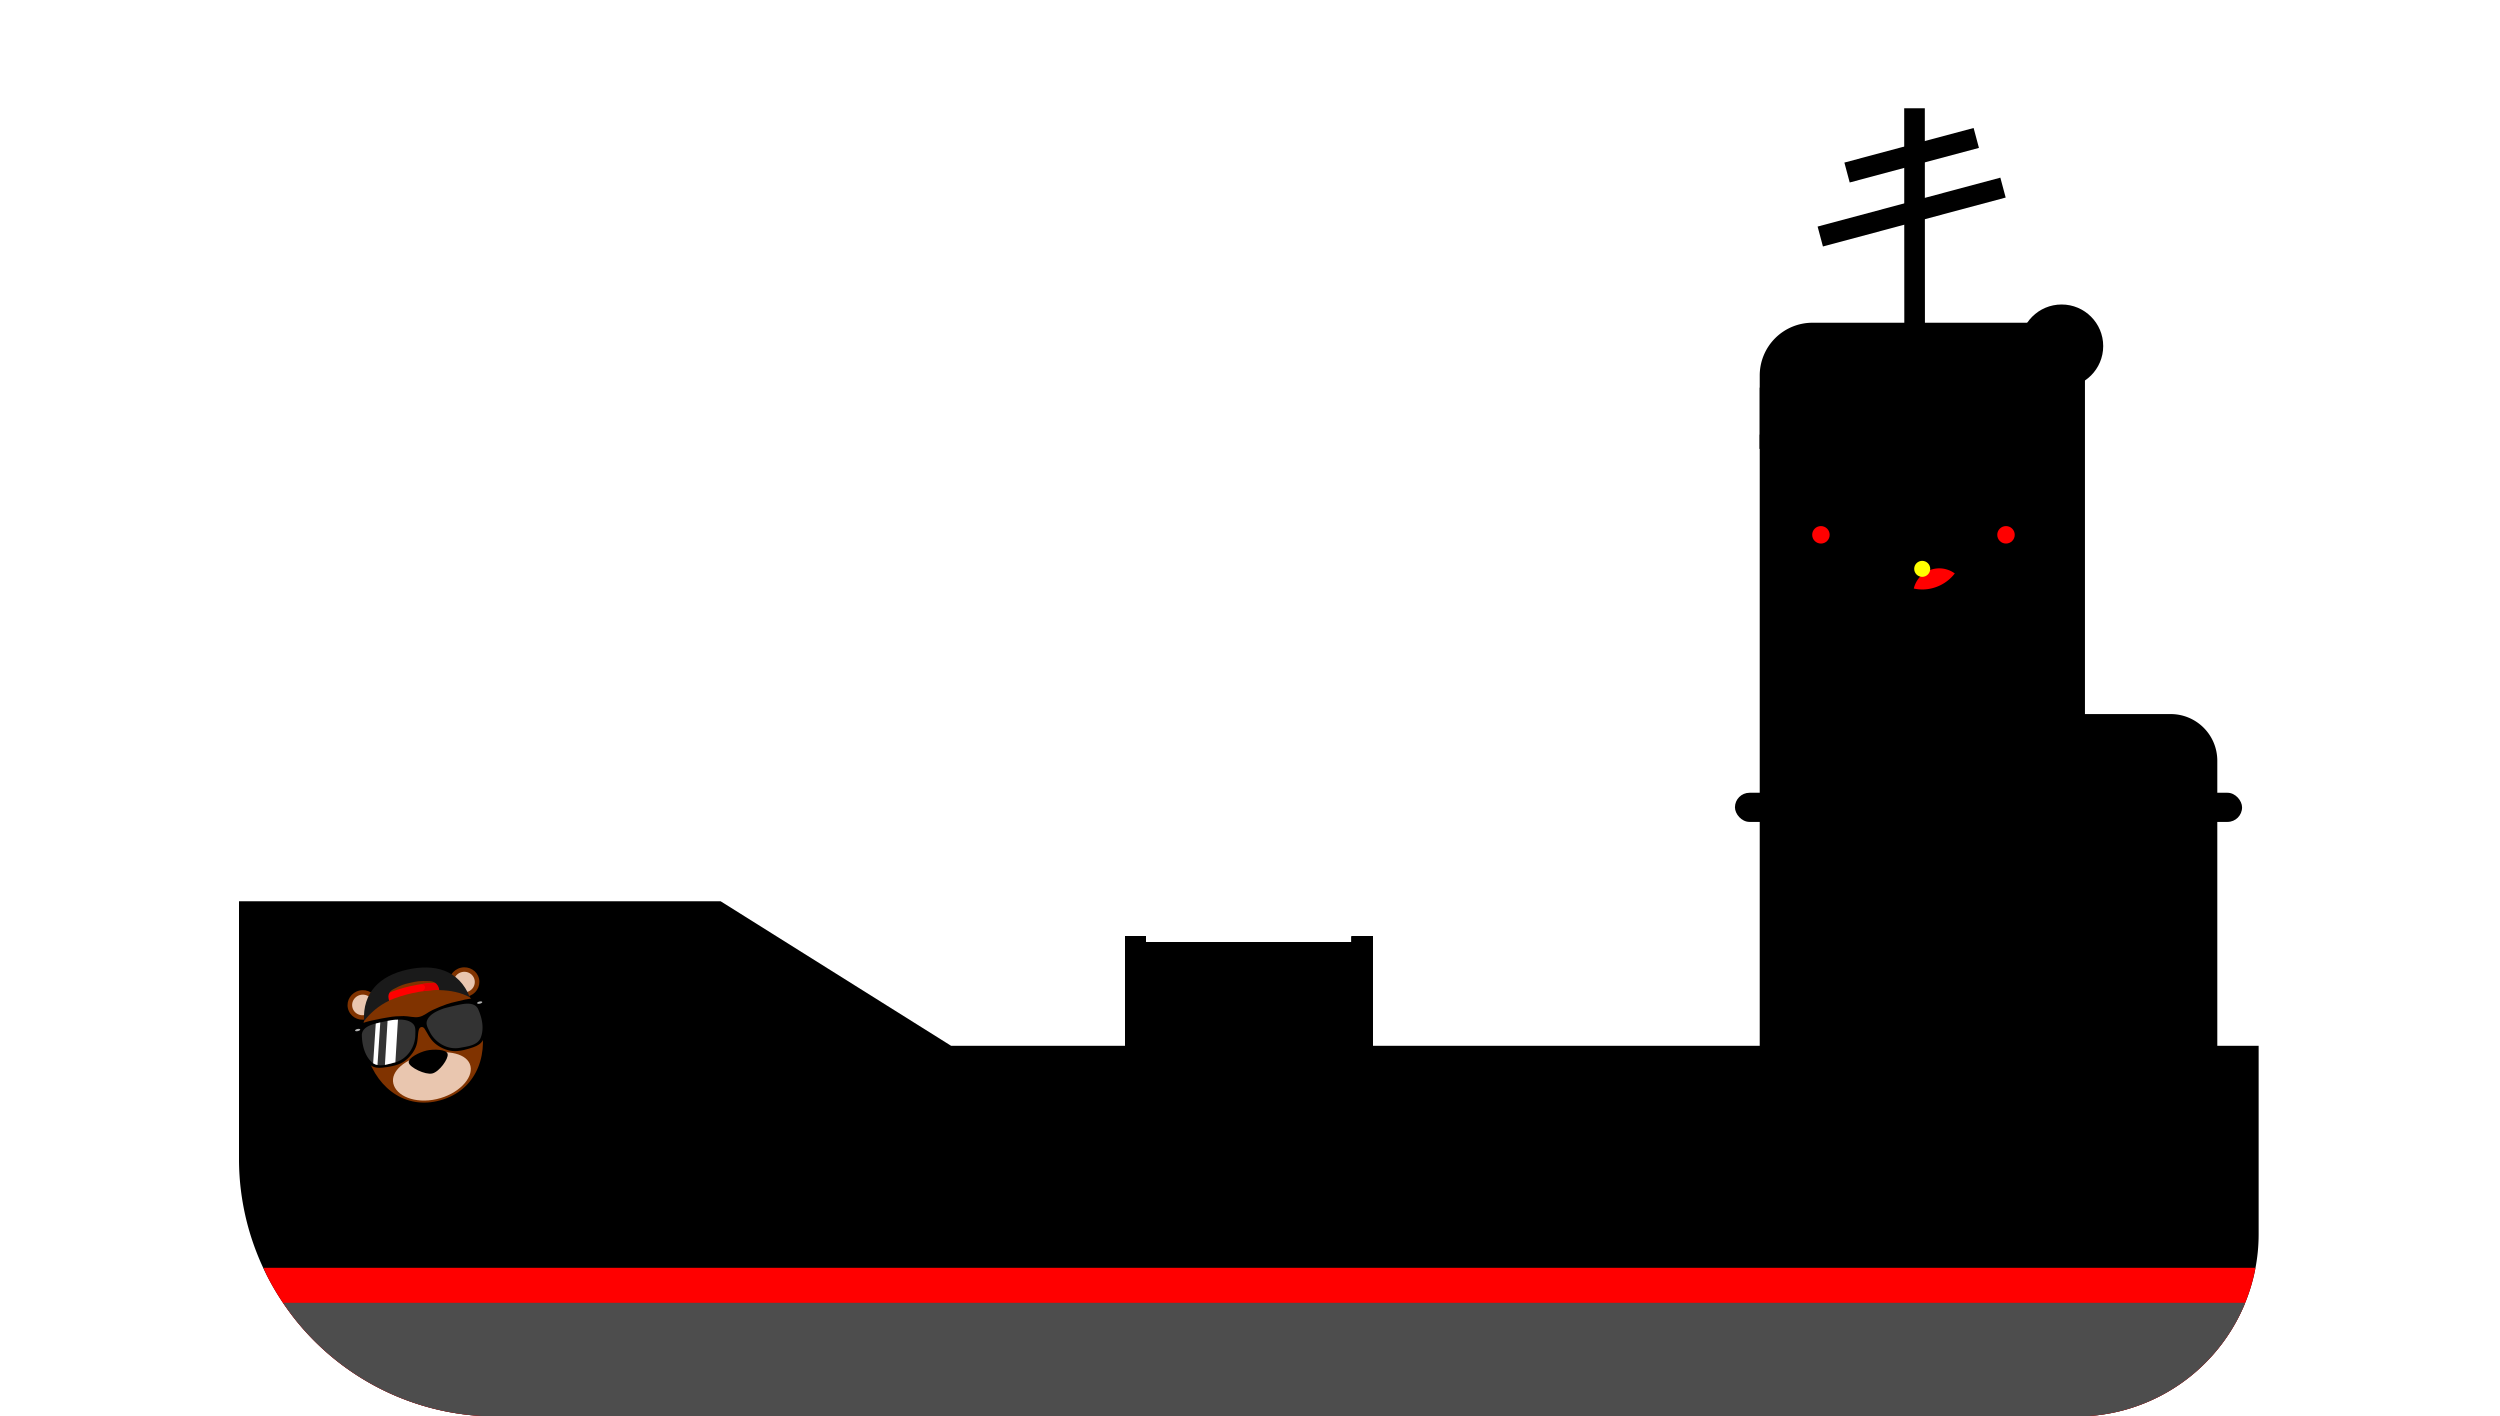 <svg xmlns="http://www.w3.org/2000/svg" viewBox="0 0 160.48 90.925" >
  <defs>
    <g id='blankContainer'>
      <g style="display:inline" transform="matrix(.25 0 0 .25 53.862 120.698)">
        <rect class='container__body' style="opacity:1;fill-opacity:1;fill-rule:nonzero;stroke:none;stroke-width:15.7;stroke-linecap:square;stroke-linejoin:round;stroke-miterlimit:4;stroke-dasharray:none;stroke-dashoffset:0;stroke-opacity:1" width="63.5" height="26.458" x="40.065" y="166.22"/>
        <rect class='container__body container__outline' y="167.455" x="41.3" height="23.988" width="61.03" style="opacity:1;fill-opacity:1;fill-rule:nonzero;stroke-width:2.47;stroke-linecap:square;stroke-linejoin:miter;stroke-miterlimit:4;stroke-dasharray:none;stroke-dashoffset:0;stroke-opacity:1"/>
        <rect class='container__block' y="164.633" x="40.065" height="5.292" width="5.292" style="opacity:1;fill-opacity:1;fill-rule:nonzero;stroke:none;stroke-width:14.967;stroke-linecap:square;stroke-linejoin:round;stroke-miterlimit:4;stroke-dasharray:none;stroke-dashoffset:0;stroke-opacity:1"/>
        <circle class='container__ring' r="1.587" cy="167.279" cx="42.711" style="opacity:1;fill-opacity:1;fill-rule:nonzero;stroke:none;stroke-width:15.715;stroke-linecap:square;stroke-linejoin:round;stroke-miterlimit:4;stroke-dasharray:none;stroke-dashoffset:0;stroke-opacity:1"/>
        <path class='container__shade' d="M40.065 168.866v1.058h5.292v-1.058z" style="opacity:1;fill-opacity:1;fill-rule:nonzero;stroke:none;stroke-width:15.875;stroke-linecap:square;stroke-linejoin:round;stroke-miterlimit:4;stroke-dasharray:none;stroke-dashoffset:0;stroke-opacity:1"/>
        <g transform="translate(-1.403)">
          <rect class='container__block' style="opacity:1;fill-opacity:1;fill-rule:nonzero;stroke:none;stroke-width:10.257;stroke-linecap:square;stroke-linejoin:round;stroke-miterlimit:4;stroke-dasharray:none;stroke-dashoffset:0;stroke-opacity:1" width="2.485" height="5.292" x="41.469" y="187.387"/>
          <path class='container__shade' style="opacity:1;fill-opacity:1;fill-rule:nonzero;stroke:none;stroke-width:10.88;stroke-linecap:square;stroke-linejoin:round;stroke-miterlimit:4;stroke-dasharray:none;stroke-dashoffset:0;stroke-opacity:1" d="M41.469 191.62v1.059h2.485v-1.059z"/>
        </g>
        <g transform="translate(58.208)">
          <rect class='container__block' style="opacity:1;fill-opacity:1;fill-rule:nonzero;stroke:none;stroke-width:14.967;stroke-linecap:square;stroke-linejoin:round;stroke-miterlimit:4;stroke-dasharray:none;stroke-dashoffset:0;stroke-opacity:1" width="5.292" height="5.292" x="40.065" y="164.633"/>
          <circle class='container__ring' style="opacity:1;fill-opacity:1;fill-rule:nonzero;stroke:none;stroke-width:15.715;stroke-linecap:square;stroke-linejoin:round;stroke-miterlimit:4;stroke-dasharray:none;stroke-dashoffset:0;stroke-opacity:1" cx="42.711" cy="167.279" r="1.587"/>
          <path class='container__shade' style="opacity:1;fill-opacity:1;fill-rule:nonzero;stroke:none;stroke-width:60;stroke-linecap:square;stroke-linejoin:round;stroke-miterlimit:4;stroke-dasharray:none;stroke-dashoffset:0;stroke-opacity:1" d="M40.065 168.866v1.058h5.292v-1.058z"/>
        </g>
        <g transform="translate(59.611)">
          <rect class='container__block' y="187.387" x="41.469" height="5.292" width="2.485" style="opacity:1;fill-opacity:1;fill-rule:nonzero;stroke:none;stroke-width:10.257;stroke-linecap:square;stroke-linejoin:round;stroke-miterlimit:4;stroke-dasharray:none;stroke-dashoffset:0;stroke-opacity:1"/>
          <path class='container__shade' d="M41.469 191.62v1.059h2.485v-1.059z" style="opacity:1;fill-opacity:1;fill-rule:nonzero;stroke:none;stroke-width:10.88;stroke-linecap:square;stroke-linejoin:round;stroke-miterlimit:4;stroke-dasharray:none;stroke-dashoffset:0;stroke-opacity:1"/>
        </g>
        <rect class='container__label' style="opacity:1;fill-opacity:1;fill-rule:nonzero;stroke:none;stroke-width:3.81;stroke-linecap:square;stroke-linejoin:miter;stroke-miterlimit:4;stroke-dasharray:none;stroke-dashoffset:0;stroke-opacity:1" width="7.016" height="4.209" x="92.637" y="185.195"/>
        <rect class='container__label' style="opacity:1;fill-opacity:1;fill-rule:nonzero;stroke:none;stroke-width:2.329;stroke-linecap:square;stroke-linejoin:miter;stroke-miterlimit:4;stroke-dasharray:none;stroke-dashoffset:0;stroke-opacity:1" width="3.368" height="2.9" x="96.286" y="-183.608" transform="scale(1 -1)"/>
      </g>
    </g>
  </defs>
  <g class='container container--dropped'>
    <use href='#container'/>
  </g>
  <g style="display:inline" transform="translate(8.349 -101.753)">
    <use href="#blankContainer" class='blank blank--1'/>
    <use href="#blankContainer" class='blank blank--2'/>
    <use href="#blankContainer" class='blank blank--3'/>
    <use href="#blankContainer" class='blank blank--4'/>
    <use href="#blankContainer" class='blank blank--5'/>
    <use href="#blankContainer" class='blank blank--6'/>
    <use href="#blankContainer" class='blank blank--7'/>
    <use href="#blankContainer" class='blank blank--8'/>
    <use href="#blankContainer" class='blank blank--9'/>
    <use href="#blankContainer" class='blank blank--10'/>
    <use href="#blankContainer" class='blank blank--11'/>
    <use href="#blankContainer" class='blank blank--12'/>
    <use href="#blankContainer" class='blank blank--13'/>
    <use href="#blankContainer" class='blank blank--15'/>
    <use href="#blankContainer" class='blank blank--16'/>
    <g transform="matrix(.88 .475 -.634 1.173 84.276 -61.731)">
      <rect class='boat__mast' style="opacity:1;fill-opacity:1;fill-rule:nonzero;stroke:none;stroke-width:2.529;stroke-linecap:square;stroke-linejoin:miter;stroke-miterlimit:4;stroke-dasharray:none;stroke-dashoffset:0;stroke-opacity:1" width="1.256" height="12.993" x="28.006" y="138.674" transform="matrix(.927 -.376 .585 .811 0 0)"/>
      <rect class='boat__mast' transform="matrix(.783 .622 -.816 .578 0 0)" y="10.213" x="153.181" height="7.649" width="1.16" style="opacity:1;fill-opacity:1;fill-rule:nonzero;stroke:none;stroke-width:1.865;stroke-linecap:square;stroke-linejoin:miter;stroke-miterlimit:4;stroke-dasharray:none;stroke-dashoffset:0;stroke-opacity:1"/>
      <rect class='boat__mast' style="opacity:1;fill-opacity:1;fill-rule:nonzero;stroke:none;stroke-width:2.218;stroke-linecap:square;stroke-linejoin:miter;stroke-miterlimit:4;stroke-dasharray:none;stroke-dashoffset:0;stroke-opacity:1" width="1.16" height="10.816" x="156.271" y="9.47" transform="matrix(.783 .622 -.816 .578 0 0)"/>
    </g>
    <path class='boat__bridge' d="M108.005 122.47a3.387 3.387 0 00-3.394 3.394v44.919c0 1.662 1.338 3 3 3H130.984c1.662 0 3-1.338 3-3V150.59c0-1.662-1.338-3-3-3h-5.496v-21.726a3.386 3.386 0 00-3.393-3.393z" style="opacity:1;fill-opacity:1;fill-rule:nonzero;stroke:none;stroke-width:7.422;stroke-linecap:square;stroke-linejoin:miter;stroke-miterlimit:4;stroke-dasharray:none;stroke-dashoffset:0;stroke-opacity:1"/>
    <path class='boat__body' d="M6.993 159.606v16.536a16.536 16.536 0 00.04 1.17 16.536 16.536 0 00.2 1.64 16.536 16.536 0 00.362 1.614 16.536 16.536 0 00.522 1.568 16.536 16.536 0 00.674 1.509 16.536 16.536 0 00.823 1.434 16.536 16.536 0 00.962 1.345 16.536 16.536 0 001.09 1.241 16.536 16.536 0 001.21 1.127 16.536 16.536 0 001.316 1 16.536 16.536 0 001.409.864 16.536 16.536 0 001.489.72 16.536 16.536 0 001.552.566 16.536 16.536 0 001.602.409 16.536 16.536 0 001.634.247 16.536 16.536 0 001.651.083h101.399a11.71 11.71 0 00.828-.03 11.71 11.71 0 001.163-.14 11.71 11.71 0 001.142-.257 11.71 11.71 0 001.11-.37 11.71 11.71 0 001.069-.477 11.71 11.71 0 001.015-.583 11.71 11.71 0 00.952-.68 11.71 11.71 0 00.88-.773 11.71 11.71 0 00.798-.857 11.71 11.71 0 00.708-.932 11.71 11.71 0 00.612-.998 11.71 11.71 0 00.509-1.053 11.71 11.71 0 00.401-1.1 11.71 11.71 0 00.29-1.134 11.71 11.71 0 00.175-1.158 11.71 11.71 0 00.058-1.169v-12.084H52.702l-14.794-9.278H23.529z" style="opacity:1;fill-opacity:1;fill-rule:nonzero;stroke:none;stroke-width:2.65;stroke-linecap:square;stroke-linejoin:miter;stroke-miterlimit:4;stroke-dasharray:none;stroke-dashoffset:0;stroke-opacity:1"/>
    <g class='boat__logo' transform="matrix(.04 -.009 .009 .04 4.752 133.77)">
      <path style="fill:#803300;fill-opacity:1;stroke:none;stroke-width:6;stroke-linecap:round;stroke-linejoin:round;stroke-miterlimit:4;stroke-dasharray:none;stroke-opacity:1" d="M242.822 893.869c0 61.251-36.059 106.284-94.208 106.284-54.326 0-91.436-45.033-91.436-106.284 0-61.252 37.668-85.951 90.973-85.951 53.306 0 94.67 24.699 94.67 85.95z"/>
      <path style="fill:#e9c6af;fill-opacity:1;stroke:none;stroke-width:6;stroke-linecap:round;stroke-linejoin:round;stroke-miterlimit:4;stroke-dasharray:none;stroke-opacity:1" d="M211.925 958.105c0 19.907-28.6 38.819-63.311 38.819s-60.54-18.912-60.54-38.82c0-19.907 26.29-33.273 61.002-33.273 34.71 0 62.85 13.366 62.85 33.274z"/>
      <path style="fill:#000000;fill-opacity:1;stroke:none;stroke-width:6;stroke-linecap:round;stroke-linejoin:round;stroke-miterlimit:4;stroke-dasharray:none;stroke-opacity:1" d="M181.194 931.763c0 7.657-19.04 24.493-30.27 24.493s-32.118-16.836-32.118-24.493 20.24-12.477 31.47-12.477 30.918 4.82 30.918 12.477z"/>
      <ellipse style="fill:#803300;fill-opacity:1;stroke:none;stroke-width:6;stroke-linecap:round;stroke-linejoin:round;stroke-miterlimit:4;stroke-dasharray:none;stroke-opacity:1" cx="68.304" cy="827.682" rx="23.762" ry="23.111"/>
      <path style="fill:#e9c6af;fill-opacity:1;stroke:none;stroke-width:6;stroke-linecap:round;stroke-linejoin:round;stroke-miterlimit:4;stroke-dasharray:none;stroke-opacity:1" d="M84.784 826.317a16.549 16.095 0 00-16.48-14.731 16.549 16.095 0 00-16.548 16.095 16.549 16.095 0 0016.548 16.096 16.549 16.095 0 001.132-.039c.815-1.337 1.582-2.727 2.471-3.983a65.703 65.703 0 015.055-6.283 65.597 65.597 0 015.713-5.548c.668-.576 1.417-1.058 2.109-1.607z"/>
      <ellipse ry="23.111" rx="23.762" cy="827.682" cx="-231.243" style="fill:#803300;fill-opacity:1;stroke:none;stroke-width:6;stroke-linecap:round;stroke-linejoin:round;stroke-miterlimit:4;stroke-dasharray:none;stroke-opacity:1" transform="scale(-1 1)"/>
      <path d="M214.764 826.317a16.549 16.095 0 0116.48-14.731 16.549 16.095 0 0116.548 16.095 16.549 16.095 0 01-16.549 16.096 16.549 16.095 0 01-1.131-.039c-.816-1.337-1.582-2.727-2.472-3.983a65.703 65.703 0 00-5.055-6.283 65.597 65.597 0 00-5.712-5.548c-.67-.576-1.418-1.058-2.11-1.607z" style="fill:#e9c6af;fill-opacity:1;stroke:none;stroke-width:6;stroke-linecap:round;stroke-linejoin:round;stroke-miterlimit:4;stroke-dasharray:none;stroke-opacity:1"/>
      <path style="fill:#ff0000;fill-opacity:1;stroke:none;stroke-width:6;stroke-linecap:round;stroke-linejoin:round;stroke-miterlimit:4;stroke-dasharray:none;stroke-opacity:1" d="M147.731 815.358c-13.396 0-26.022 1.079-37.671 3.334v11.353c11.649-2.255 24.275-3.334 37.671-3.334 15.104 0 29.459 1.373 42.667 4.256v-11.355c-13.208-2.883-27.564-4.254-42.667-4.254z"/>
      <path d="M165.195 816.013a15.875 7.813 0 014.43 5.412 15.875 7.813 0 01-5.414 5.863c9.116.653 17.878 1.866 26.186 3.68v-11.356c-8.007-1.748-16.44-2.931-25.202-3.6z" style="fill:#e50000;fill-opacity:1;stroke:none;stroke-width:6;stroke-linecap:round;stroke-linejoin:round;stroke-miterlimit:4;stroke-dasharray:none;stroke-opacity:1"/>
      <path style="fill:#1a1a1a;fill-opacity:1;stroke:none;stroke-width:6;stroke-linecap:round;stroke-linejoin:round;stroke-miterlimit:4;stroke-dasharray:none;stroke-opacity:1" d="M148.06 789.038c-43.49 0-75.872 19.481-83.284 63.857 12.322-10.516 27.906-18.695 45.285-22.652 0 0-2.446-12.499 10.25-16.029 14.513-4.035 18.403-3.943 27.749-4 10.2-.061 15.075-.07 30.338 4 14.187 3.784 12 17.113 12 17.113 17.218 4.421 31.846 10.722 44.264 21.568-7.277-46.03-42.375-63.857-86.602-63.857z"/>
      <circle style="fill:#ffaaaa;fill-opacity:0.577;stroke:none;stroke-width:8.413;stroke-linecap:round;stroke-linejoin:round;stroke-miterlimit:4;stroke-dasharray:none;stroke-dashoffset:0;stroke-opacity:1" cx="97.242" cy="894.081" r="11.185"/>
      <circle cy="894.081" cx="201.851" style="fill:#ffaaaa;fill-opacity:0.577;stroke:none;stroke-width:8.413;stroke-linecap:round;stroke-linejoin:round;stroke-miterlimit:4;stroke-dasharray:none;stroke-dashoffset:0;stroke-opacity:1" r="11.185"/>
      <path style="fill:none;fill-opacity:0.577;stroke:#e9afaf;stroke-width:2.983;stroke-linecap:round;stroke-linejoin:round;stroke-miterlimit:4;stroke-dasharray:none;stroke-dashoffset:0;stroke-opacity:1" d="M96.601 864.041a21.271 21.271 0 01-6.78 15.572 21.271 21.271 0 01-16.02 5.644"/>
      <path d="M203.53 864.041a21.271 21.271 0 006.78 15.572 21.271 21.271 0 0016.02 5.644" style="fill:none;fill-opacity:0.577;stroke:#e9afaf;stroke-width:2.983;stroke-linecap:round;stroke-linejoin:round;stroke-miterlimit:4;stroke-dasharray:none;stroke-dashoffset:0;stroke-opacity:1"/>
      <g>
        <path style="fill:#000000;fill-opacity:1;stroke:none;stroke-width:8;stroke-linecap:square;stroke-linejoin:round;stroke-miterlimit:4;stroke-dasharray:none;stroke-opacity:1" d="M77.29 854.608c-6.508-.07-13.363.182-22.8 2.131l-14.318 2.769 2.308 15.038c2.094.293 4.984 1.016 6.352 2.848 3.528 4.722 1.202 9.286 2.003 17.625 2.67 27.781 11.92 33.596 26.247 35.267 7.502.875 22.816 2.282 33.28-1.433 9.456-3.357 18.223-9.868 24.158-17.96 6.274-8.553 6.948-18.235 10.843-25.726 2.76-5.308 7.7-4.176 9.258 0 2.951 7.91 4.379 17.173 10.653 25.726 5.935 8.092 14.702 14.603 24.159 17.96 10.463 3.715 25.777 2.308 33.279 1.433 14.326-1.671 23.578-7.486 26.249-35.267.801-8.339-1.525-12.903 2.003-17.625 1.414-1.893 4.463-2.611 6.567-2.885l2.297-14.962-14.522-2.808c-15.1-3.12-23.591-1.89-34.623-1.957-4.093-.025-8.777.115-13.136.573-8.125.855-16.176 2.382-24.174 4.05-7.988 1.665-14.94 6.1-23.098 5.942-7.869-.153-15.615-4.977-23.313-6.616-8.132-1.732-14.824-3.106-24.713-3.376-4.794-.13-9.043-.598-13.136-.573-4.137.026-7.918-.132-11.823-.174z"/>
        <path d="M85.28 860.471c-10.088.168-24.807.706-28.48 12.251-3.277 15.249-3.122 32.76 5.735 45.627 7.396 10.745 23.365 8.637 35.258 8.22 18.899-.663 35.138-15.383 40.158-33.389 1.93-7.753 4.168-13.928.696-19.382-5.946-9.34-20.099-11.778-30.58-12.967a443.553 443.553 0 00-22.787-.36z" style="fill:#333333;fill-opacity:1;stroke:none;stroke-width:8;stroke-linecap:square;stroke-linejoin:round;stroke-miterlimit:4;stroke-dasharray:none;stroke-opacity:1"/>
        <path d="M56.04 864.299a4.079 1.692 0 01-4.058 1.692 4.079 1.692 0 01-4.1-1.675 4.079 1.692 0 014.017-1.71 4.079 1.692 0 014.14 1.658" style="fill:#b3b3b3;fill-opacity:1;stroke:none;stroke-width:8;stroke-linecap:square;stroke-linejoin:round;stroke-miterlimit:4;stroke-dasharray:none;stroke-opacity:1"/>
        <path style="fill:#333333;fill-opacity:1;stroke:none;stroke-width:8;stroke-linecap:square;stroke-linejoin:round;stroke-miterlimit:4;stroke-dasharray:none;stroke-opacity:1" d="M214.515 860.471c10.088.168 24.807.706 28.481 12.251 3.276 15.249 3.12 32.76-5.736 45.627-7.396 10.745-23.365 8.637-35.257 8.22-18.9-.663-35.139-15.383-40.16-33.389-1.928-7.753-4.167-13.928-.695-19.382 5.946-9.34 20.1-11.778 30.58-12.967a443.553 443.553 0 0122.787-.36z"/>
        <path style="fill:#b3b3b3;fill-opacity:1;stroke:none;stroke-width:8;stroke-linecap:square;stroke-linejoin:round;stroke-miterlimit:4;stroke-dasharray:none;stroke-opacity:1" d="M243.755 864.299a4.079 1.692 0 004.058 1.692 4.079 1.692 0 004.1-1.675 4.079 1.692 0 00-4.017-1.71 4.079 1.692 0 00-4.14 1.658"/>
        <path style="fill:#ffffff;fill-opacity:1;stroke:none;stroke-width:6;stroke-linecap:round;stroke-linejoin:round;stroke-miterlimit:4;stroke-dasharray:none;stroke-opacity:1" d="M100.812 860.598l-19.186 66.305c5.85.159 11.675-.045 16.894-.378l18.586-64.222c-5.549-1.363-11.032-1.57-16.294-1.705z"/>
        <path style="fill:#ffffff;fill-opacity:1;stroke:none;stroke-width:6;stroke-linecap:round;stroke-linejoin:round;stroke-miterlimit:4;stroke-dasharray:none;stroke-opacity:1" d="M89.154 860.456c-1.292.002-2.586 0-3.875.014-1.081.018-2.235.05-3.403.09l-17.662 59.853c1.729 1.827 3.77 3.172 6.025 4.148z"/>
      </g>
    </g>
    <path d="M8.565 183.137a16.536 16.536 0 00.226.506 16.536 16.536 0 00.823 1.434 16.536 16.536 0 00.962 1.345 16.536 16.536 0 001.09 1.241 16.536 16.536 0 001.21 1.127 16.536 16.536 0 001.316 1 16.536 16.536 0 001.409.864 16.536 16.536 0 001.489.72 16.536 16.536 0 001.552.566 16.536 16.536 0 001.602.409 16.536 16.536 0 001.634.247 16.536 16.536 0 001.651.082h101.399a11.71 11.71 0 00.828-.029 11.71 11.71 0 001.163-.141 11.71 11.71 0 001.142-.256 11.71 11.71 0 001.11-.37 11.71 11.71 0 001.069-.477 11.71 11.71 0 001.015-.583 11.71 11.71 0 00.952-.68 11.71 11.71 0 00.88-.773 11.71 11.71 0 00.798-.857 11.71 11.71 0 00.708-.932 11.71 11.71 0 00.612-.998 11.71 11.71 0 00.509-1.053 11.71 11.71 0 00.401-1.1 11.71 11.71 0 00.29-1.134 11.71 11.71 0 00.024-.158z" style="opacity:1;fill:#ff0000;fill-opacity:1;fill-rule:nonzero;stroke:none;stroke-width:10;stroke-linecap:square;stroke-linejoin:miter;stroke-miterlimit:4;stroke-dasharray:none;stroke-dashoffset:0;stroke-opacity:1"/>
    <path d="M9.833 185.382a16.536 16.536 0 00.743 1.04 16.536 16.536 0 001.09 1.241 16.536 16.536 0 001.21 1.127 16.536 16.536 0 001.316 1 16.536 16.536 0 001.409.864 16.536 16.536 0 001.489.72 16.536 16.536 0 001.552.566 16.536 16.536 0 001.602.409 16.536 16.536 0 001.634.247 16.536 16.536 0 001.651.082h101.399a11.71 11.71 0 00.828-.029 11.71 11.71 0 001.163-.141 11.71 11.71 0 001.142-.256 11.71 11.71 0 001.11-.37 11.71 11.71 0 001.069-.477 11.71 11.71 0 001.015-.583 11.71 11.71 0 00.952-.68 11.71 11.71 0 00.88-.773 11.71 11.71 0 00.798-.857 11.71 11.71 0 00.708-.932 11.71 11.71 0 00.612-.998 11.71 11.71 0 00.509-1.053 11.71 11.71 0 00.053-.147z" style="opacity:1;fill:#4d4d4d;fill-opacity:1;fill-rule:nonzero;stroke:none;stroke-width:10;stroke-linecap:square;stroke-linejoin:miter;stroke-miterlimit:4;stroke-dasharray:none;stroke-dashoffset:0;stroke-opacity:1"/>
    <!-- <circle class='boat__bubble' r="7.671" cy="109.424" cx="144.461" style="opacity:1;fill-opacity:1;fill-rule:nonzero;stroke:none;stroke-width:2.64583325;stroke-linecap:square;stroke-linejoin:miter;stroke-miterlimit:4;stroke-dasharray:none;stroke-dashoffset:0;stroke-opacity:1"/> -->
    <circle class='boat__bubble' r="2.669" cy="123.968" cx="123.991" style="opacity:1;fill-opacity:1;fill-rule:nonzero;stroke:none;stroke-width:2.646;stroke-linecap:square;stroke-linejoin:miter;stroke-miterlimit:4;stroke-dasharray:none;stroke-dashoffset:0;stroke-opacity:1"/>
    <rect class='boat__ring' ry=".935" y="152.642" x="103.021" height="1.871" width="32.553" style="opacity:1;fill-opacity:1;fill-rule:nonzero;stroke:none;stroke-width:2.391;stroke-linecap:square;stroke-linejoin:miter;stroke-miterlimit:4;stroke-dasharray:none;stroke-dashoffset:0;stroke-opacity:1"/>
    <rect class='boat__glass' ry="0" y="126.636" x="104.611" height="3.929" width="13.283" style="opacity:1;fill-opacity:1;fill-rule:nonzero;stroke:none;stroke-width:1.606;stroke-linecap:square;stroke-linejoin:miter;stroke-miterlimit:4;stroke-dasharray:none;stroke-dashoffset:0;stroke-opacity:1"/>
    <g transform="translate(.188)">
      <circle class='boat__glass' style="opacity:1;fill-opacity:1;fill-rule:nonzero;stroke:none;stroke-width:2.646;stroke-linecap:square;stroke-linejoin:miter;stroke-miterlimit:4;stroke-dasharray:none;stroke-dashoffset:0;stroke-opacity:1" cx="109.188" cy="158.084" r=".926"/>
      <circle class='boat__glass' r=".926" cy="158.084" cx="129.032" style="opacity:1;fill-opacity:1;fill-rule:nonzero;stroke:none;stroke-width:2.646;stroke-linecap:square;stroke-linejoin:miter;stroke-miterlimit:4;stroke-dasharray:none;stroke-dashoffset:0;stroke-opacity:1"/>
      <circle class='boat__glass' style="opacity:1;fill-opacity:1;fill-rule:nonzero;stroke:none;stroke-width:2.646;stroke-linecap:square;stroke-linejoin:miter;stroke-miterlimit:4;stroke-dasharray:none;stroke-dashoffset:0;stroke-opacity:1" cx="124.071" cy="158.084" r=".926"/>
      <circle class='boat__glass' r=".926" cy="158.084" cx="114.149" style="opacity:1;fill-opacity:1;fill-rule:nonzero;stroke:none;stroke-width:2.646;stroke-linecap:square;stroke-linejoin:miter;stroke-miterlimit:4;stroke-dasharray:none;stroke-dashoffset:0;stroke-opacity:1"/>
      <circle class='boat__glass' style="opacity:1;fill-opacity:1;fill-rule:nonzero;stroke:none;stroke-width:2.646;stroke-linecap:square;stroke-linejoin:miter;stroke-miterlimit:4;stroke-dasharray:none;stroke-dashoffset:0;stroke-opacity:1" cx="119.11" cy="158.084" r=".926"/>
    </g>
    <path class='boat__shimmer' style="opacity:1;fill-opacity:1;fill-rule:nonzero;stroke:none;stroke-width:3.055;stroke-linecap:square;stroke-linejoin:miter;stroke-miterlimit:4;stroke-dasharray:none;stroke-dashoffset:0;stroke-opacity:1" d="M106.25 126.636l-1.64 3.033v.896h1.431l2.123-3.929z"/>
    <path class='boat__shimmer' style="opacity:1;fill-opacity:1;fill-rule:nonzero;stroke:none;stroke-width:2.277;stroke-linecap:square;stroke-linejoin:miter;stroke-miterlimit:4;stroke-dasharray:none;stroke-dashoffset:0;stroke-opacity:1" d="M108.766 126.636l-2.124 3.929h1.064l2.123-3.929z"/>
    <circle style="opacity:1;fill:#000000;fill-opacity:1;fill-rule:nonzero;stroke:none;stroke-width:2.646;stroke-linecap:square;stroke-linejoin:miter;stroke-miterlimit:4;stroke-dasharray:none;stroke-dashoffset:0;stroke-opacity:1" cx="109.101" cy="136.739" r="1.684"/>
    <circle style="opacity:1;fill:#ff0000;fill-opacity:1;fill-rule:nonzero;stroke:none;stroke-width:2.646;stroke-linecap:square;stroke-linejoin:miter;stroke-miterlimit:4;stroke-dasharray:none;stroke-dashoffset:0;stroke-opacity:1" cx="108.54" cy="136.084" r=".561"/>
    <g transform="translate(5.613 .187)">
      <circle r="1.684" cy="136.552" cx="115.369" style="opacity:1;fill:#000000;fill-opacity:1;fill-rule:nonzero;stroke:none;stroke-width:2.646;stroke-linecap:square;stroke-linejoin:miter;stroke-miterlimit:4;stroke-dasharray:none;stroke-dashoffset:0;stroke-opacity:1"/>
      <circle r=".561" cy="135.897" cx="114.807" style="opacity:1;fill:#ff0000;fill-opacity:1;fill-rule:nonzero;stroke:none;stroke-width:2.646;stroke-linecap:square;stroke-linejoin:miter;stroke-miterlimit:4;stroke-dasharray:none;stroke-dashoffset:0;stroke-opacity:1"/>
    </g>
    <g>
      <path d="M112.395 136.946a2.646 2.646 0 002.646 2.646 2.646 2.646 0 002.646-2.646z" style="opacity:1;fill:#000000;fill-opacity:1;fill-rule:nonzero;stroke:none;stroke-width:4.158;stroke-linecap:square;stroke-linejoin:miter;stroke-miterlimit:4;stroke-dasharray:none;stroke-dashoffset:0;stroke-opacity:1"/>
      <path d="M116.137 138.236a1.684 1.684 0 00-1.636 1.297 2.646 2.646 0 00.54.06 2.646 2.646 0 002.092-1.029 1.684 1.684 0 00-.996-.328z" style="opacity:1;fill:#ff0000;fill-opacity:1;fill-rule:nonzero;stroke:none;stroke-width:10;stroke-linecap:square;stroke-linejoin:miter;stroke-miterlimit:4;stroke-dasharray:none;stroke-dashoffset:0;stroke-opacity:1"/>
    </g>
    <circle style="opacity:1;fill:#ffff00;fill-opacity:1;fill-rule:nonzero;stroke:none;stroke-width:2.646;stroke-linecap:square;stroke-linejoin:miter;stroke-miterlimit:4;stroke-dasharray:none;stroke-dashoffset:0;stroke-opacity:1" cx="115.041" cy="138.269" r=".514"/>
  </g>
</svg>